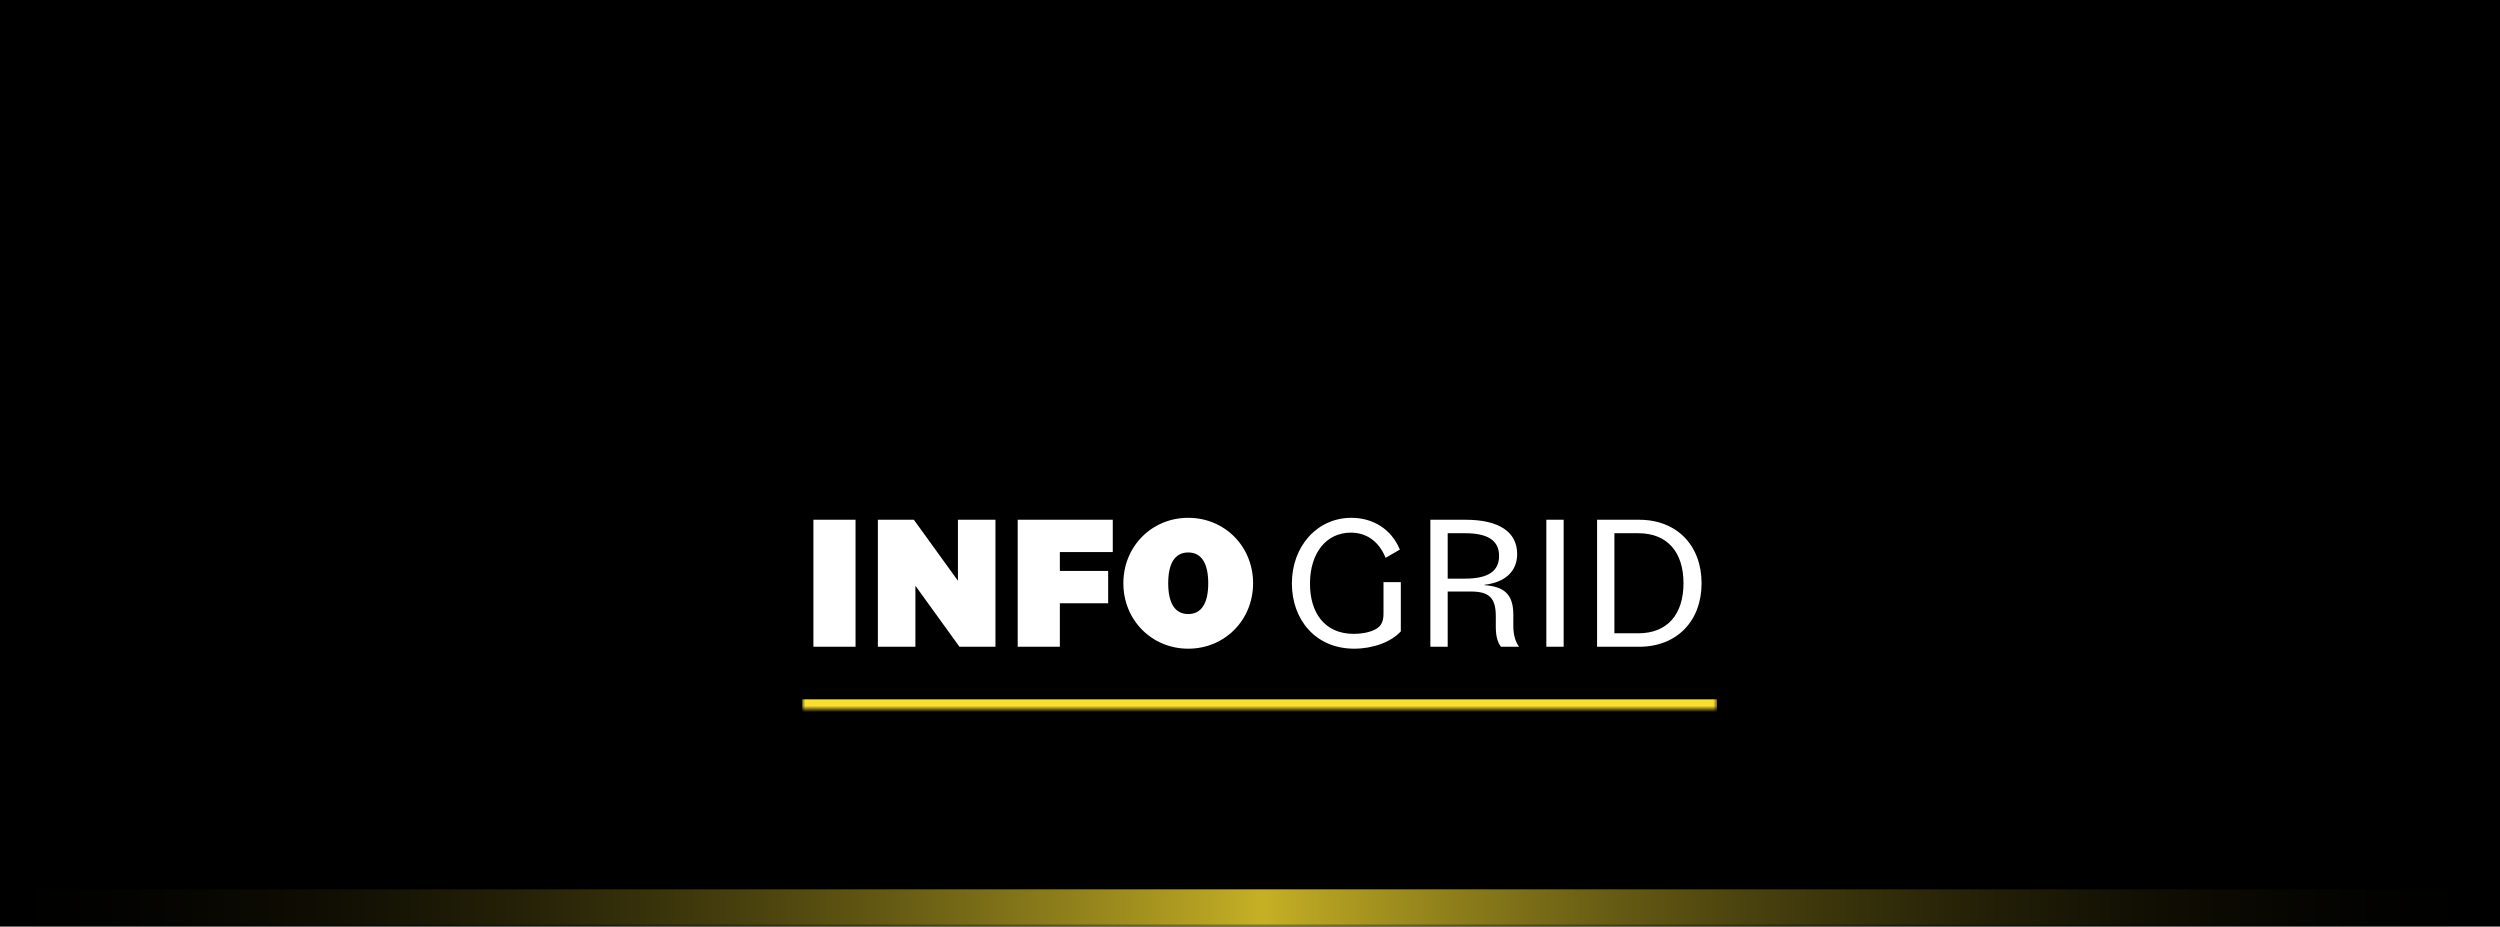 <svg width="402" height="149" viewBox="0 0 402 149" fill="none" xmlns="http://www.w3.org/2000/svg">
<mask id="path-1-inside-1_1_62" fill="white">
<path d="M0 0H402V149H0V0Z"/>
</mask>
<path d="M0 0H402V149H0V0Z" fill="black"/>
<path d="M402 143H0V155H402V143Z" fill="url(#paint0_linear_1_62)" mask="url(#path-1-inside-1_1_62)"/>
<mask id="path-3-inside-2_1_62" fill="white">
<path d="M129 71H276.095V114H129V71Z"/>
</mask>
<path d="M276.095 112.453H129V115.547H276.095V112.453Z" fill="#FADF2F" mask="url(#path-3-inside-2_1_62)"/>
<path d="M130.795 104V83.575H137.572V104H130.795ZM141.161 104V83.575H146.948L154.035 93.385V83.575H160.07V104H154.283L147.196 94.19V104H141.161ZM163.646 104V83.575H178.934V88.774H170.424V91.807H178.192V97.006H170.424V104H163.646ZM191.067 104.309C185.218 104.309 180.637 99.729 180.637 93.787C180.637 87.846 185.218 83.265 191.067 83.265C196.916 83.265 201.496 87.846 201.496 93.787C201.496 99.729 196.916 104.309 191.067 104.309ZM191.067 98.739C193.233 98.739 194.285 96.944 194.285 93.787C194.285 90.631 193.233 88.836 191.067 88.836C188.9 88.836 187.848 90.631 187.848 93.787C187.848 96.944 188.9 98.739 191.067 98.739Z" fill="white"/>
<path d="M217.762 104.309C211.48 104.309 207.735 99.575 207.735 93.818C207.735 87.814 211.82 83.265 217.298 83.265C220.795 83.265 223.735 85.091 225.096 88.372L222.806 89.702C221.63 86.824 219.526 85.648 217.205 85.648C213.244 85.648 210.644 88.96 210.644 93.849C210.644 98.46 212.934 101.927 217.7 101.927C218.876 101.927 220.145 101.71 221.073 101.246C222.249 100.658 222.466 99.76 222.466 98.615V93.602H225.251V101.524C223.673 103.257 220.733 104.309 217.762 104.309ZM230.003 104V83.575H235.666C241.02 83.575 243.96 85.524 243.96 89.083C243.96 91.838 242.072 93.633 238.699 94.035V94.097C241.794 94.314 243.341 95.49 243.341 98.832V100.596C243.341 102.143 243.682 103.195 244.27 104H241.361C240.835 103.35 240.525 102.36 240.525 100.781V99.079C240.525 96.139 239.442 95.118 236.533 95.118H232.788V104H230.003ZM235.574 85.741H232.788V93.045H235.574C239.256 93.045 241.051 91.869 241.051 89.393C241.051 86.917 239.256 85.741 235.574 85.741ZM248.65 104V83.575H251.435V104H248.65ZM256.81 104V83.575H263.556C269.715 83.575 273.614 87.784 273.614 93.787C273.614 99.791 269.715 104 263.556 104H256.81ZM263.433 85.741H259.595V101.834H263.433C268.137 101.834 270.705 98.77 270.705 93.787C270.705 88.805 268.137 85.741 263.433 85.741Z" fill="white"/>
<defs>
<linearGradient id="paint0_linear_1_62" x1="0" y1="149" x2="402" y2="149" gradientUnits="userSpaceOnUse">
<stop stop-opacity="0.06"/>
<stop offset="0.505" stop-color="#FADF2F" stop-opacity="0.79"/>
<stop offset="1" stop-opacity="0.02"/>
</linearGradient>
</defs>
</svg>
